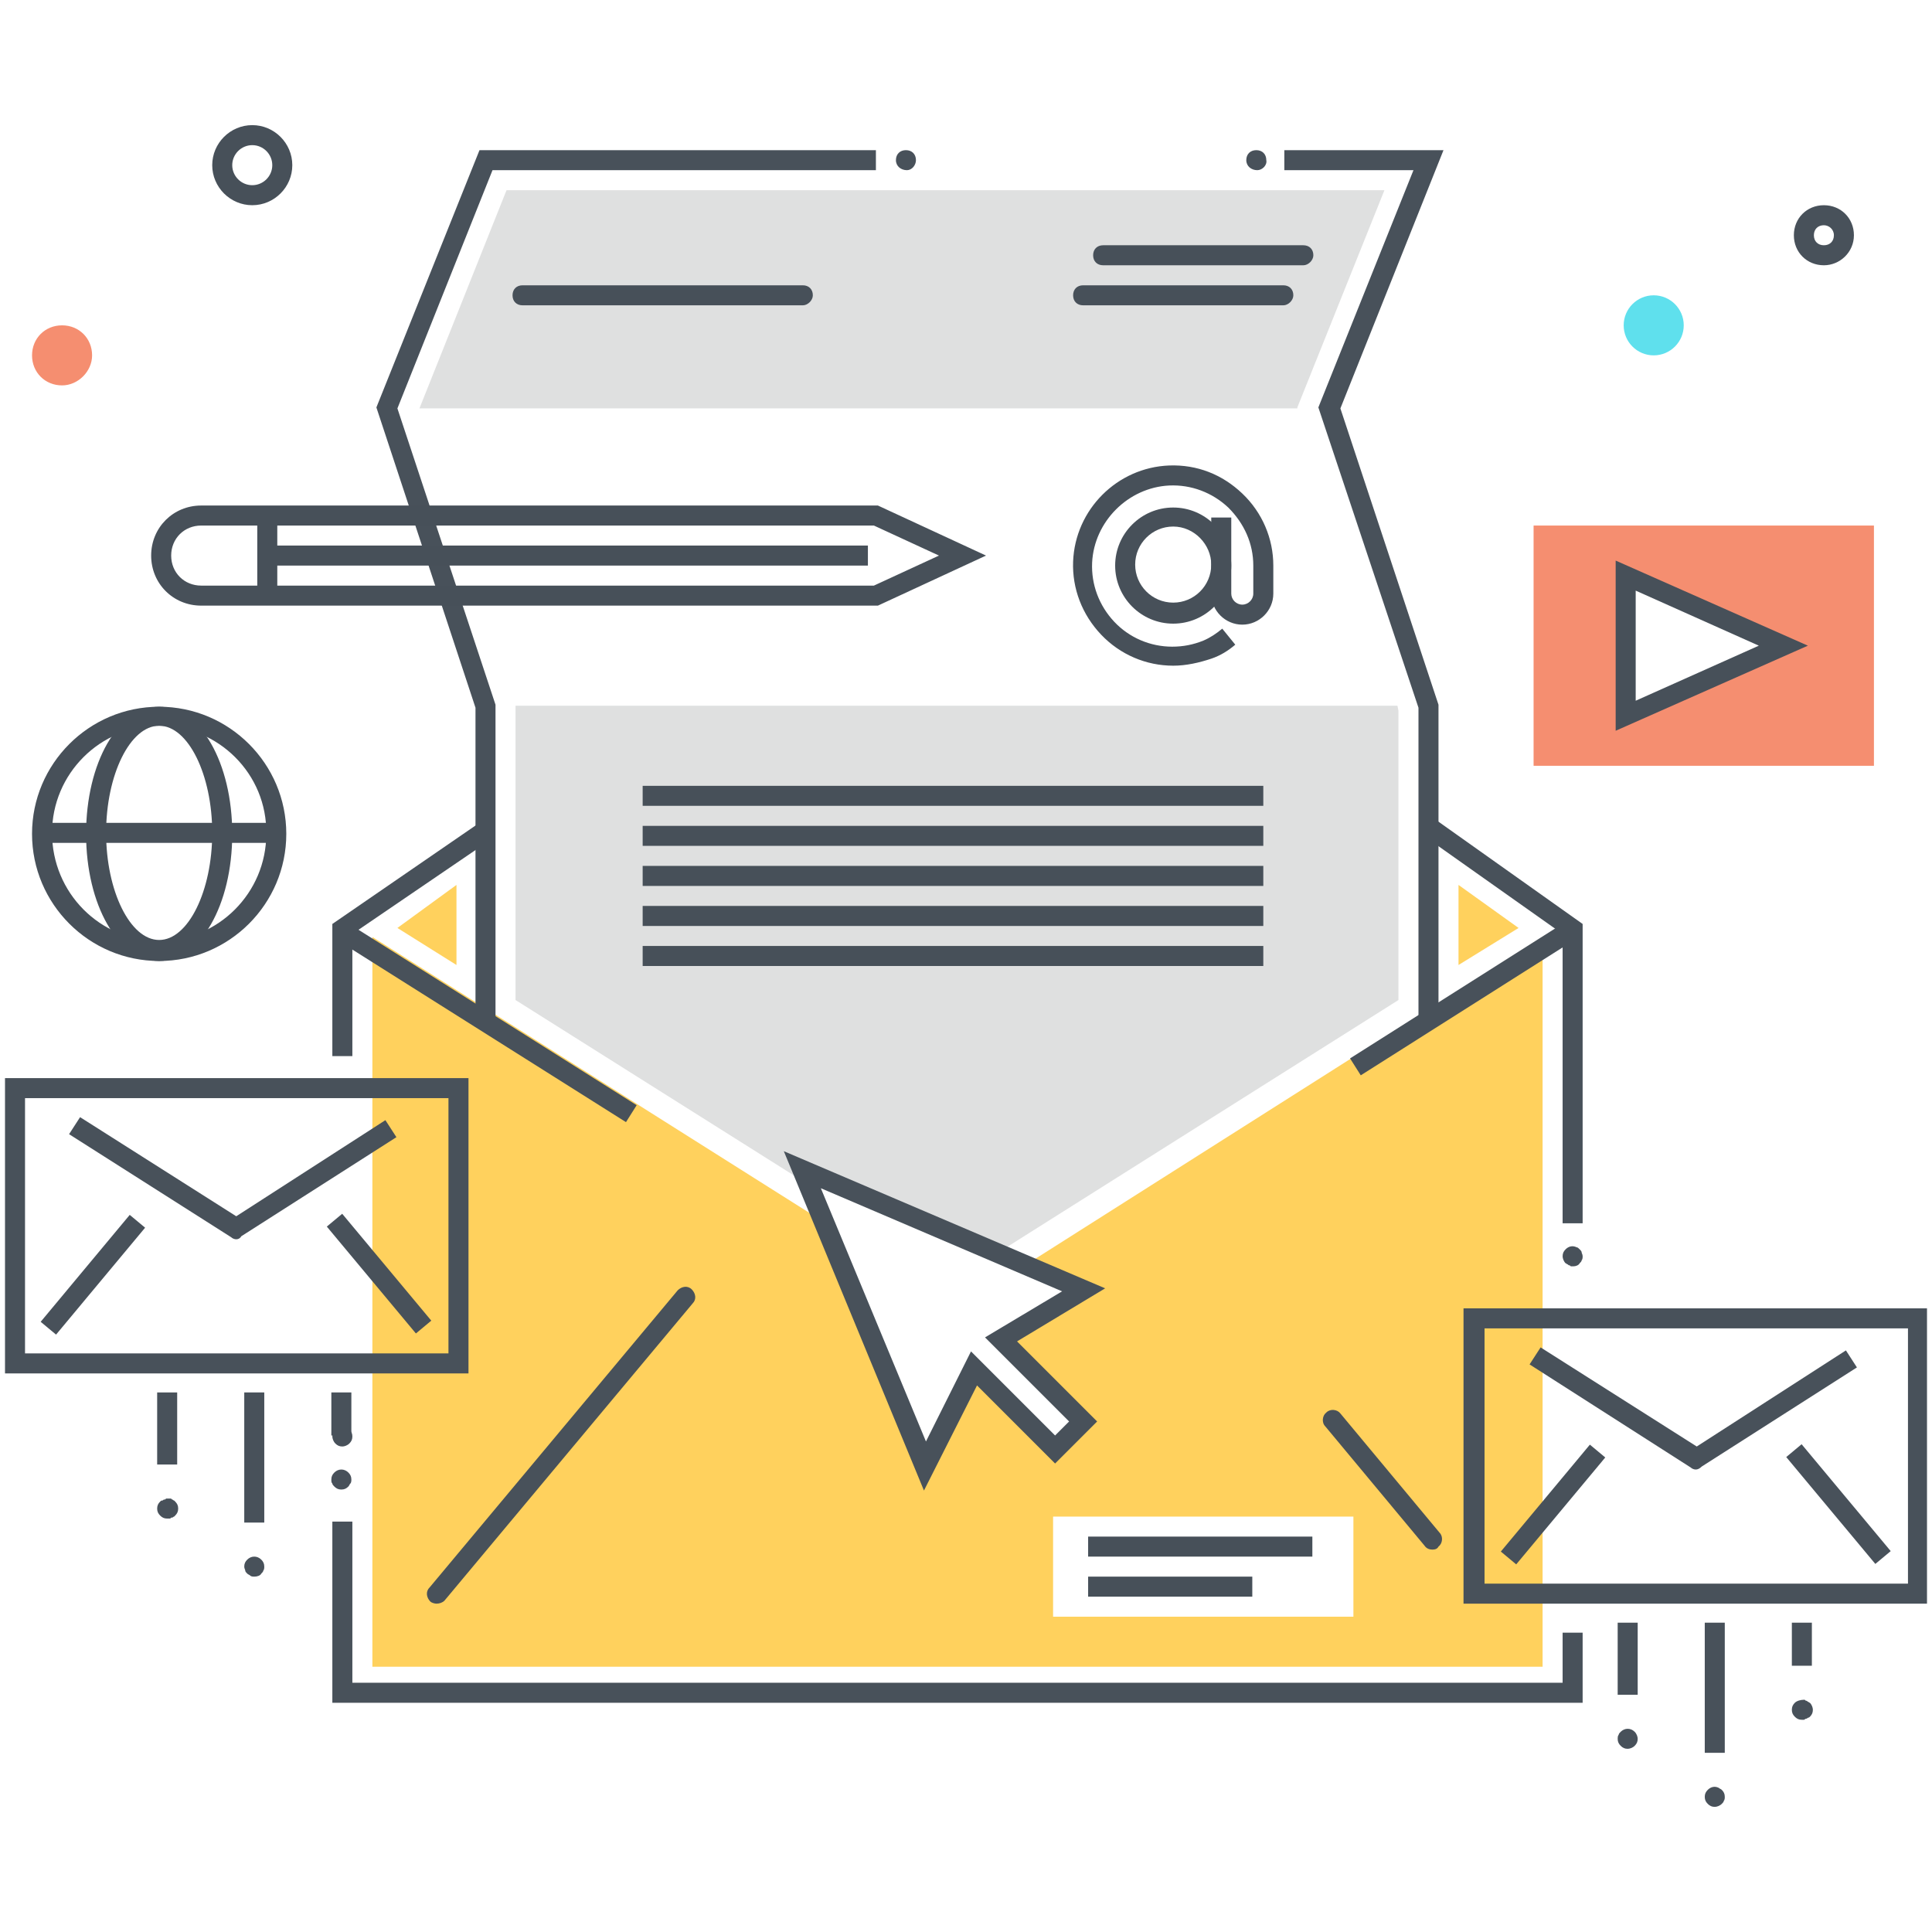 <?xml version="1.0" encoding="utf-8"?><svg id="glLayer_1" xmlns="http://www.w3.org/2000/svg" xmlns:xlink="http://www.w3.org/1999/xlink" viewBox="0 0 193 193" width="193" height="193"><style>.glst0{clip-path:url(#glSVGID_2_)}.glst1{fill:#ffd15d}.glst2{fill:#dfe0e0}.glst3{fill:#f58e70}.glst4{fill:#475059}.glst5{fill:#48515a}.st6{fill:none;stroke:#48515a;stroke-width:2;stroke-linecap:round;stroke-linejoin:round;stroke-miterlimit:10}.glst7{fill:#5fe0ed}</style><defs><path id="glSVGID_1_" d="M0 0h193v193H0z"/></defs><clipPath id="glSVGID_2_"><use xlink:href="#glSVGID_1_" overflow="visible"/></clipPath><g class="glst0"><path class="glst1" d="M102.4 126.4l5.8 2.5-8.2 4.9 8.2 8.2-2.8 2.8-8.1-8.1-4.8 9.7-10-24.2-45.3-28.6v72.9h116.9V93.6l-51.7 32.8zm32.8 35.1h-30v-10h30v10z"/><path class="glst2" d="M139.6 70.5H51.5v29.4l29.2 18.4-.6-1.4 19.5 8.3 40.1-25.3V71z"/><path class="glst3" d="M187.2 76.5h-34v-24h34v24zm-32-2h30v-20h-30v20z"/><path class="glst3" d="M154.2 53.5v22h32v-22h-32zm8.2 18v-14l15.8 7-15.8 7z"/><path class="glst4" d="M161.4 73V56l19.2 8.5-19.2 8.5zm2-14v11l12.3-5.5-12.3-5.5z"/><path class="glst5" d="M35.2 105.5h-2V92.3l14.4-9.9 1.1 1.7-13.5 9.2zM158.1 170.1H33.2V152h2v16.1h120.9v-5h2zM158.1 122.2h-2V93.3l-14-9.9 1.2-1.6 14.8 10.5z"/><path transform="rotate(-57.763 48.629 102.112)" class="glst5" d="M47.6 85h2v34.2h-2z"/><path transform="rotate(-32.36 146.25 99.69)" class="glst5" d="M133.4 98.7h25.7v2h-25.7z"/><path class="glst5" d="M143.1 154.8c-.3 0-.6-.1-.8-.4l-9.9-11.9c-.4-.4-.3-1.1.1-1.4.4-.4 1.1-.3 1.4.1l9.9 11.9c.4.4.3 1.1-.1 1.4-.1.2-.3.3-.6.3zM43.6 160.2c-.2 0-.5-.1-.6-.2-.4-.4-.5-1-.1-1.4l24.8-29.7c.4-.4 1-.5 1.4-.1.4.4.5 1 .1 1.4l-24.8 29.7c-.2.2-.5.3-.8.3zM143.7 102h-2V70.7l-10-30 9.5-23.7h-12.9v-2h15.9l-10.3 25.8 9.8 29.6zM49.5 102h-2V70.7l-9.9-30L47.9 15h39.6v2H49.2l-9.5 23.8 9.8 29.6z"/><path class="glst1" d="M145.7 88.4v8l6-3.7zM45.6 88.4v8l-5.9-3.7z"/><path class="glst2" d="M129.6 40.7l8.7-21.7H50.6l-8.7 21.8h87.7z"/><path class="glst5" d="M90.6 17c-.6 0-1.1-.4-1.1-1s.4-1 1-1 1 .4 1 1c0 .5-.4 1-.9 1zM125.6 17c-.6 0-1.1-.4-1.1-1s.4-1 1-1 1 .4 1 1c.1.5-.4 1-.9 1zM157.2 126.5h-.2c-.1 0-.1 0-.2-.1-.1 0-.1 0-.2-.1-.1 0-.1-.1-.2-.1-.2-.2-.3-.5-.3-.7 0-.3.1-.5.3-.7.3-.3.7-.4 1.1-.2.1 0 .2.1.3.2.1.1.2.2.2.3 0 .1.1.2.1.4 0 .1 0 .3-.1.4 0 .1-.1.2-.2.3-.1.2-.4.3-.6.3zM34.2 144.5c-.3 0-.5-.1-.7-.3-.2-.2-.3-.5-.3-.7 0-.1 0-.3.1-.4 0-.1.1-.2.2-.3.4-.4 1-.4 1.4 0 .2.2.3.4.3.7 0 .3-.1.5-.3.7-.2.2-.5.3-.7.3z"/><path class="glst4" d="M87.7 60.5H20.1c-2.8 0-5-2.2-5-5s2.2-5 5-5h67.6l10.8 5-10.8 5zm-67.6-8c-1.7 0-3 1.3-3 3s1.3 3 3 3h67.2l6.5-3-6.5-3H20.1z"/><path class="glst4" d="M25.7 51.9h2v7.6h-2z"/><path class="glst4" d="M26.7 54.5h60v2h-60zM130.2 26.5h-20c-.6 0-1-.4-1-1s.4-1 1-1h20c.6 0 1 .4 1 1 0 .5-.5 1-1 1zM128.2 30.5h-20c-.6 0-1-.4-1-1s.4-1 1-1h20c.6 0 1 .4 1 1 0 .5-.5 1-1 1zM80.2 30.5h-28c-.6 0-1-.4-1-1s.4-1 1-1h28c.6 0 1 .4 1 1 0 .5-.5 1-1 1zM64.2 78.5h62v2h-62zM64.2 82.5h62v2h-62zM64.2 86.5h62v2h-62zM64.2 90.5h62v2h-62zM64.2 94.5h62v2h-62zM15.9 96c-7 0-12.7-5.7-12.7-12.7s5.7-12.7 12.7-12.7 12.7 5.7 12.7 12.7S22.9 96 15.9 96zm0-23.5c-5.9 0-10.7 4.8-10.7 10.7 0 6 4.8 10.8 10.7 10.8 5.9 0 10.7-4.8 10.7-10.7.1-6-4.8-10.8-10.7-10.8z"/><path class="glst4" d="M15.9 96c-4.1 0-7.3-5.6-7.3-12.7s3.2-12.7 7.3-12.7 7.3 5.6 7.3 12.7S20 96 15.9 96zm0-23.5c-2.9 0-5.3 4.9-5.3 10.7 0 5.8 2.4 10.7 5.3 10.7s5.3-4.9 5.3-10.7c0-5.8-2.4-10.7-5.3-10.7z"/><path class="glst4" d="M4.2 82.2h23.5v2H4.2z"/><g><path class="glst4" d="M117.2 62.3c-3.2 0-5.8-2.6-5.8-5.8 0-3.2 2.6-5.8 5.8-5.8 3.2 0 5.8 2.6 5.8 5.8 0 3.2-2.6 5.8-5.8 5.8zm0-9.7c-2.1 0-3.8 1.7-3.8 3.8 0 2.1 1.7 3.8 3.8 3.8 2.1 0 3.8-1.7 3.8-3.8 0-2-1.7-3.8-3.8-3.8z"/><path class="glst4" d="M117.2 66.5c-2.7 0-5.3-1.1-7.2-3.1-1.9-2-2.9-4.6-2.8-7.3.2-5.2 4.4-9.4 9.6-9.6 2.8-.1 5.3.9 7.3 2.8s3.1 4.5 3.1 7.2v2.8c0 1.7-1.4 3.1-3.1 3.1-1.7 0-3.1-1.4-3.1-3.1v-7.6h2v7.6c0 .6.5 1.1 1.1 1.1.6 0 1.1-.5 1.1-1.1v-2.8c0-2.2-.9-4.2-2.5-5.8-1.6-1.5-3.7-2.3-5.9-2.2-4.1.2-7.5 3.6-7.7 7.7-.1 2.2.7 4.3 2.2 5.9 1.5 1.6 3.6 2.5 5.8 2.5 1.1 0 2.1-.2 3.1-.6.7-.3 1.3-.7 1.9-1.2l1.3 1.6c-.7.6-1.5 1.1-2.4 1.4-1.2.4-2.5.7-3.8.7z"/></g><g><path class="glst4" d="M108.7 153.5h22.4v2h-22.4zM108.7 157.5h16.4v2h-16.4z"/></g><g><path class="glst5" d="M92.3 148.9l-14-33.9 32.1 13.7-8.8 5.3 8 8-4.2 4.2-7.8-7.8-5.3 10.5zM82 118.7L92.5 144l4.5-9 8.4 8.4 1.4-1.4-8.4-8.4 7.7-4.6L82 118.7z"/></g><g><path class="glst4" d="M25.2 20.5c-2.2 0-4-1.8-4-4s1.8-4 4-4 4 1.8 4 4-1.8 4-4 4zm0-6c-1.1 0-2 .9-2 2s.9 2 2 2 2-.9 2-2-.9-2-2-2z"/></g><g><circle class="glst7" cx="165.2" cy="32.5" r="3"/></g><g><circle class="glst3" cx="6.2" cy="35.5" r="2"/><path class="glst3" d="M6.2 38.5c-1.7 0-3-1.3-3-3s1.3-3 3-3 3 1.3 3 3c0 1.6-1.4 3-3 3zm0-4c-.6 0-1 .4-1 1s.4 1 1 1 1-.4 1-1-.5-1-1-1z"/></g><g><path class="glst5" d="M182.2 26.5c-1.7 0-3-1.3-3-3s1.3-3 3-3 3 1.3 3 3-1.4 3-3 3zm0-4c-.6 0-1 .4-1 1s.4 1 1 1 1-.4 1-1-.5-1-1-1z"/></g><g><path class="glst5" d="M192.5 160.2h-46.3v-29.5h46.3v29.5zm-44.2-2h42.3v-25.5h-42.3v25.5z"/><path class="glst5" d="M169.4 146.8c-.2 0-.4-.1-.5-.2l-16.1-10.3 1.1-1.7 15.6 9.9 14.9-9.6 1.1 1.7-15.5 9.9c-.2.2-.4.3-.6.3z"/><path transform="rotate(-39.816 183.682 150.311)" class="glst5" d="M182.7 143.3h2v13.9h-2z"/><path transform="rotate(-50.208 155.142 150.304)" class="glst5" d="M148.2 149.3h13.9v2h-13.9z"/><path class="glst5" d="M170.3 162.1h2v13h-2zM171.3 180.5c-.3 0-.5-.1-.7-.3-.2-.2-.3-.4-.3-.7 0-.3.1-.5.3-.7.3-.3.7-.4 1.1-.2.1.1.2.1.3.2.2.2.3.4.3.7 0 .1 0 .3-.1.4 0 .1-.1.2-.2.3-.2.2-.5.3-.7.3zM179 162.1h2v4.3h-2z"/><g><path class="glst5" d="M180 171.8c-.3 0-.5-.1-.7-.3-.2-.2-.3-.4-.3-.7 0-.3.1-.5.3-.7.2-.2.6-.3.9-.3.1 0 .1 0 .2.1.1 0 .1 0 .2.1.1 0 .1.1.2.1.2.2.3.5.3.7 0 .3-.1.5-.3.7 0 0-.1.1-.2.1 0 0-.1.1-.2.1s-.1.1-.2.1h-.2z"/></g><g><path class="glst5" d="M161.6 162.1h2v7.2h-2z"/></g><g><path class="glst5" d="M162.6 174.7c-.3 0-.5-.1-.7-.3-.2-.2-.3-.4-.3-.7 0-.1 0-.3.1-.4 0-.1.1-.2.2-.3.4-.4 1-.4 1.4 0 .2.2.3.5.3.7 0 .3-.1.5-.3.7-.2.2-.5.3-.7.3z"/></g></g><g><path class="glst5" d="M46.7 137.2H.5v-29.5h46.3v29.5zm-44.2-2h42.3v-25.5H2.5v25.5z"/><path class="glst5" d="M23.6 123.8c-.2 0-.4-.1-.5-.2L6.9 113.3l1.1-1.7 15.6 9.9 14.9-9.6 1.1 1.7-15.5 9.9c-.1.2-.3.3-.5.3z"/><path transform="rotate(-39.816 37.855 127.287)" class="glst5" d="M36.9 120.3h2v13.9h-2z"/><path transform="rotate(-50.208 9.31 127.29)" class="glst5" d="M2.3 126.3h13.9v2H2.3z"/><path class="glst5" d="M24.4 139.1h2v13h-2zM25.4 157.5c-.1 0-.3 0-.4-.1-.1-.1-.2-.1-.3-.2-.1-.1-.2-.2-.2-.3 0-.1-.1-.2-.1-.4 0-.3.1-.5.3-.7.4-.4 1-.4 1.4 0 .2.2.3.4.3.7 0 .1 0 .3-.1.4 0 .1-.1.2-.2.3-.1.2-.4.3-.7.3zM33.1 139.1h2v4.3h-2z"/><g><path class="glst5" d="M34.1 148.8c-.3 0-.5-.1-.7-.3-.1-.1-.2-.2-.2-.3-.1-.1-.1-.2-.1-.4 0-.3.1-.5.3-.7.4-.4 1-.4 1.4 0 .2.2.3.4.3.7 0 .1 0 .3-.1.4s-.1.2-.2.3c-.2.2-.4.3-.7.3z"/></g><g><path class="glst5" d="M15.7 139.1h2v7.2h-2z"/></g><g><path class="glst5" d="M16.7 151.7c-.3 0-.5-.1-.7-.3-.2-.2-.3-.4-.3-.7 0-.3.1-.5.3-.7.1-.1.1-.1.2-.1s.1-.1.2-.1.1 0 .2-.1h.4c.1 0 .1 0 .2.1.1 0 .1.1.2.1l.1.1c.2.2.3.4.3.7 0 .3-.1.5-.3.7l-.1.1c-.1 0-.1.1-.2.1s-.1 0-.2.1h-.3z"/></g></g></g></svg>